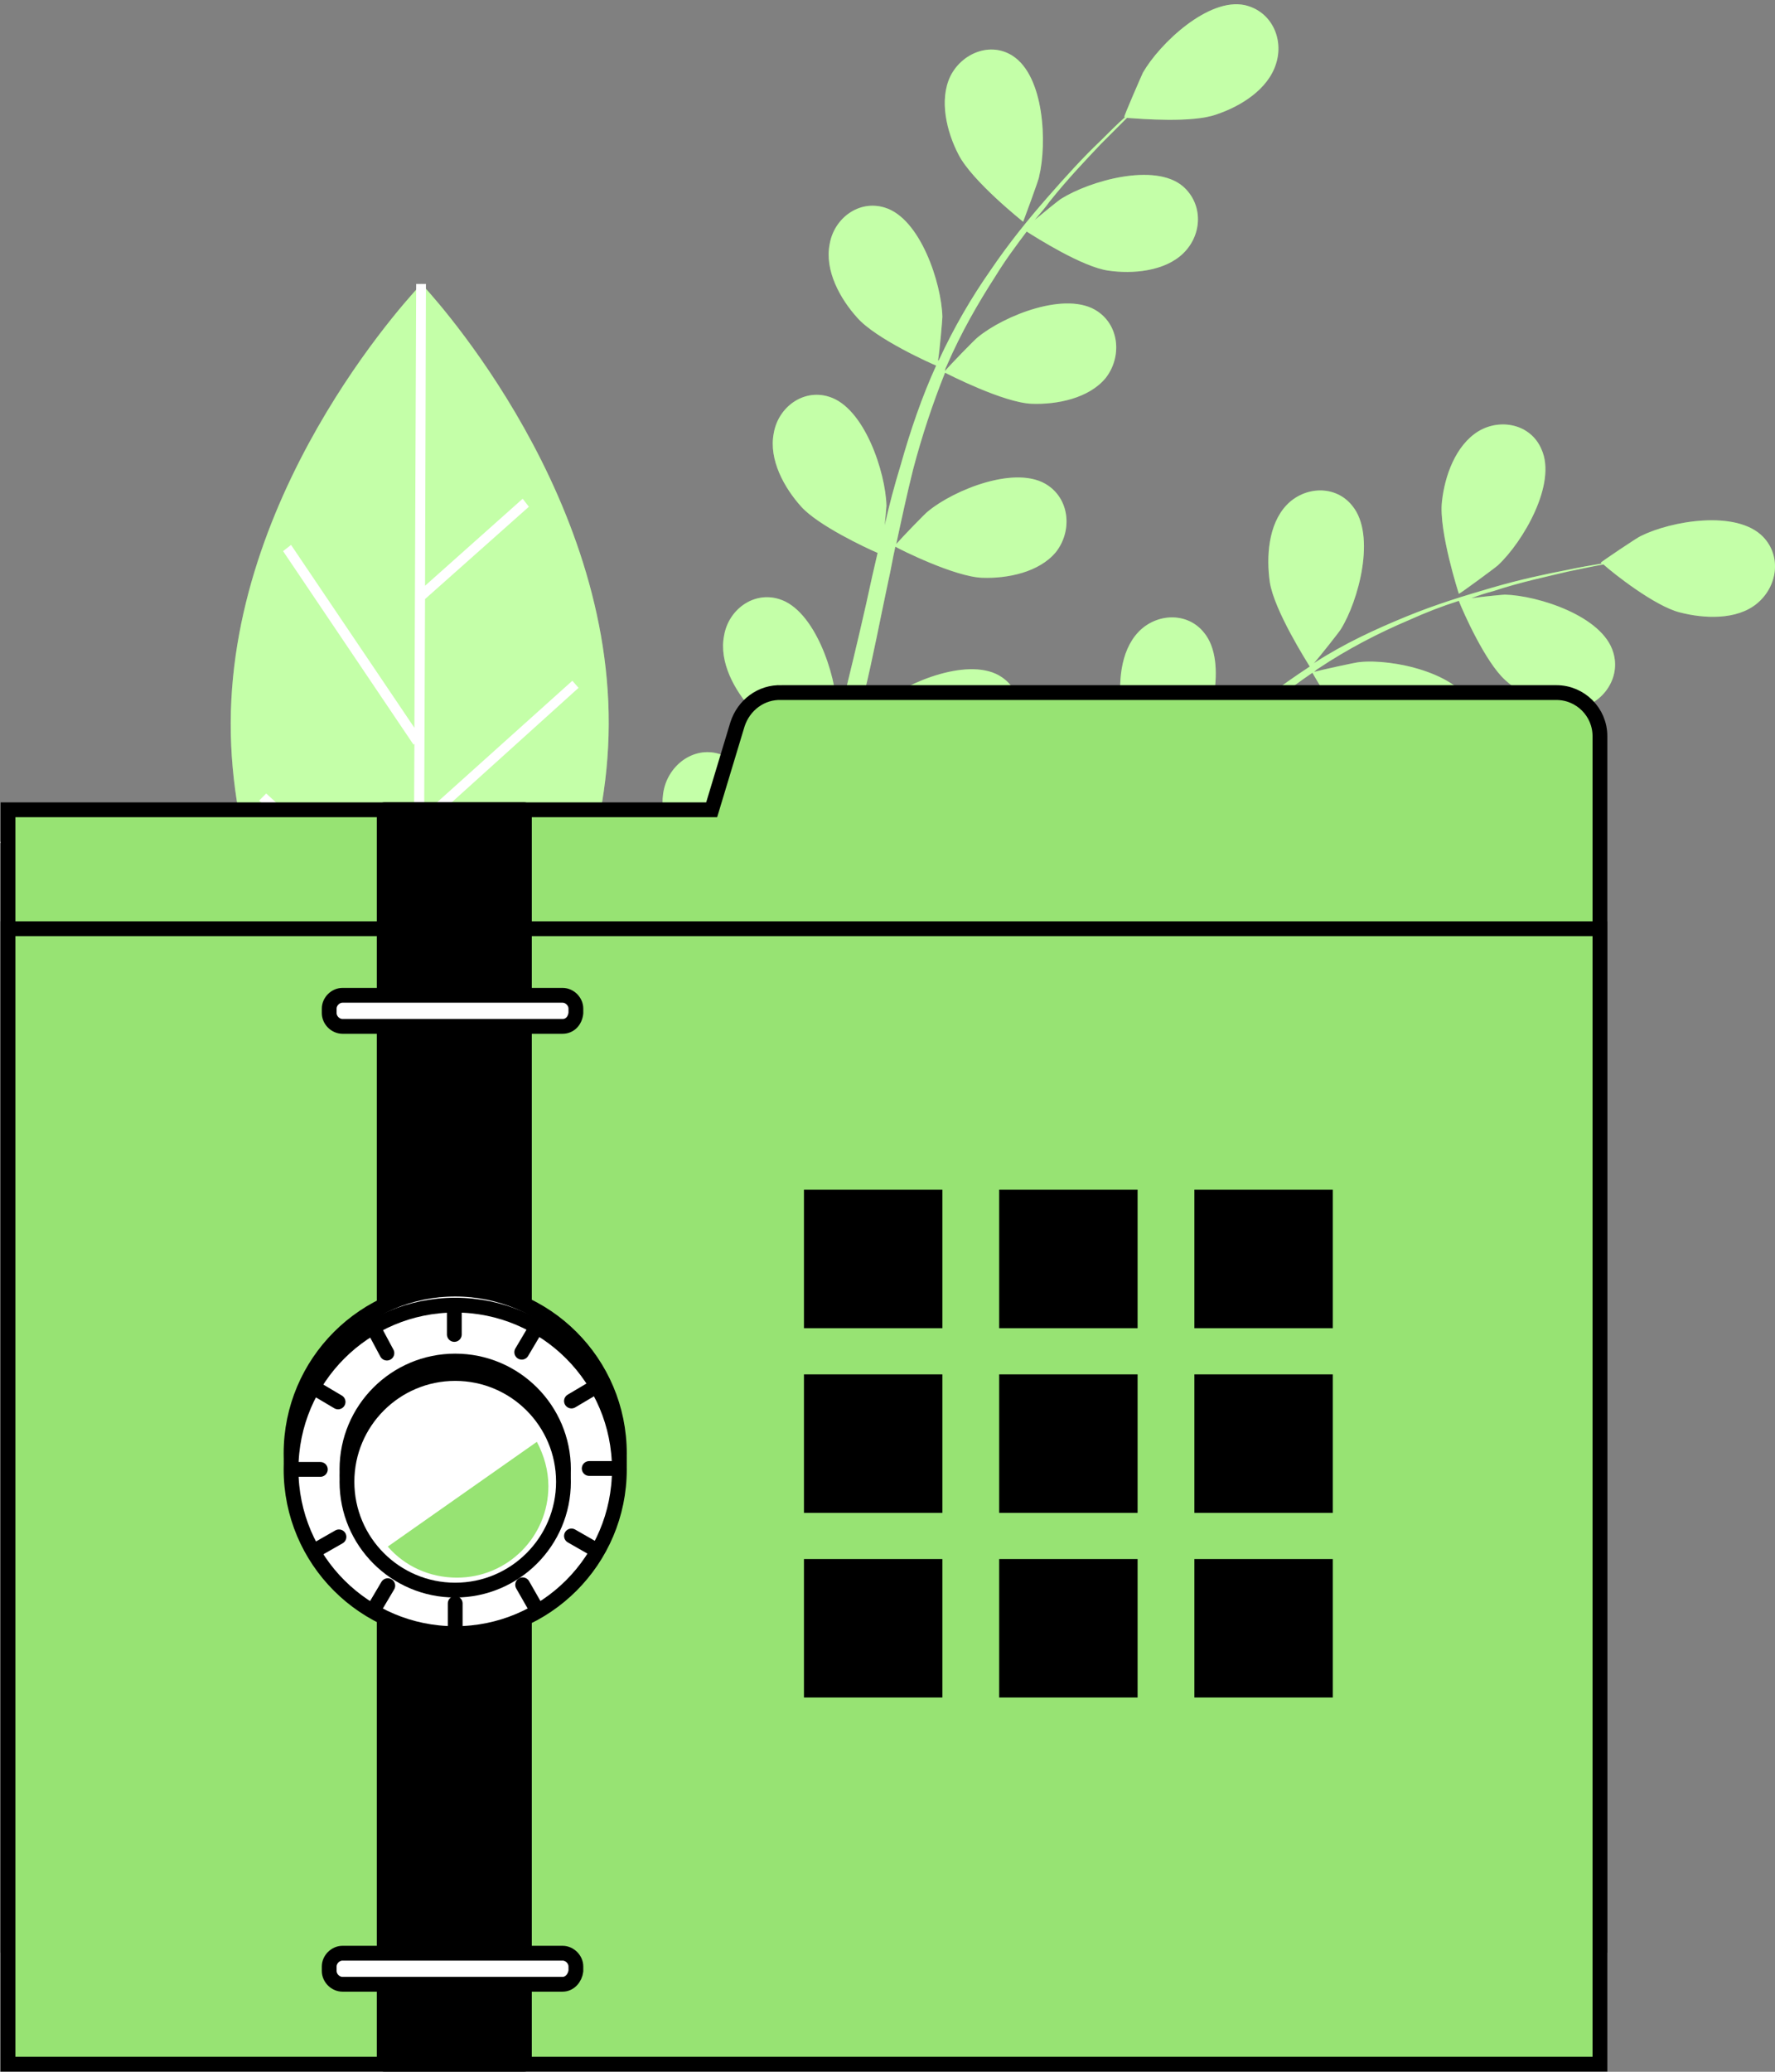 <svg width="120" height="140" viewBox="0 0 120 140" fill="none" xmlns="http://www.w3.org/2000/svg">
<rect x="0" y="0" width="120" height="140" fill="#808080" stroke="none"/>
<path d="M69.171 14.986C69.171 14.986 65.691 12.226 64.791 10.427C64.011 8.927 63.471 6.767 64.251 5.148C65.031 3.588 66.951 2.808 68.451 3.768C70.61 5.148 70.79 9.707 70.25 11.927C70.25 12.107 69.171 14.986 69.171 14.986Z" fill="#B0FF8B"/>
<path d="M101.265 38.203C101.145 38.323 98.626 40.182 98.626 40.123C98.626 40.123 97.246 35.863 97.486 33.883C97.666 32.204 98.386 30.104 99.946 29.144C101.445 28.244 103.485 28.664 104.205 30.344C105.285 32.684 102.945 36.643 101.265 38.203Z" fill="#B0FF8B"/>
<path d="M28.496 19.188C28.496 19.188 41.214 32.505 41.154 48.943C41.094 65.32 28.256 78.579 28.256 78.579C28.256 78.579 15.538 65.26 15.598 48.823C15.658 32.446 28.496 19.188 28.496 19.188Z" fill="#B0FF8B"/>
<path d="M46.613 58.78C46.433 58.6 46.253 58.36 46.133 58.18C45.233 56.74 44.393 54.701 44.993 52.961C45.593 51.281 47.393 50.321 49.013 51.101C50.752 51.941 51.592 54.761 51.772 57.04C52.432 56.86 53.092 56.74 53.632 56.68C53.872 56.141 54.112 55.661 54.352 55.121C54.592 54.581 54.772 54.041 55.012 53.501C55.312 52.661 55.612 51.821 55.852 50.981C54.832 50.501 51.892 49.122 50.812 47.922C49.672 46.662 48.593 44.742 48.953 42.943C49.252 41.203 50.932 39.943 52.672 40.483C55.072 41.203 56.511 45.582 56.571 47.862C56.571 47.922 56.511 48.402 56.511 49.002C56.751 48.162 56.991 47.322 57.231 46.422C57.831 43.962 58.431 41.443 58.971 38.923C59.091 38.383 59.211 37.903 59.331 37.363C58.491 37.003 55.312 35.504 54.172 34.244C53.032 32.984 51.952 31.064 52.312 29.265C52.612 27.525 54.292 26.265 56.032 26.805C58.431 27.525 59.871 31.904 59.931 34.184C59.931 34.244 59.871 34.844 59.811 35.504C60.111 34.124 60.471 32.804 60.891 31.424C61.551 29.085 62.331 26.805 63.29 24.705C62.99 24.585 59.211 22.905 57.951 21.466C56.811 20.206 55.732 18.286 56.092 16.486C56.392 14.747 58.071 13.487 59.811 14.027C62.211 14.747 63.65 19.126 63.71 21.406C63.71 21.586 63.53 23.685 63.41 24.405C63.41 24.405 63.41 24.345 63.47 24.345C64.49 22.126 65.69 20.086 66.95 18.286C68.21 16.427 69.529 14.807 70.789 13.367C72.049 11.927 73.249 10.607 74.389 9.528C74.989 8.928 75.529 8.388 76.069 7.908H76.008C75.948 7.908 77.208 5.028 77.268 4.908C78.408 2.929 81.708 -0.191 84.167 0.349C85.967 0.769 86.807 2.629 86.267 4.308C85.727 6.048 83.867 7.188 82.248 7.728C80.628 8.328 77.088 8.028 76.189 7.968C75.649 8.508 75.109 9.048 74.449 9.708C73.369 10.847 72.169 12.107 70.969 13.607C70.669 14.027 70.309 14.447 69.949 14.867C70.669 14.267 71.629 13.487 71.749 13.427C73.669 12.227 78.048 10.967 79.968 12.587C81.348 13.787 81.288 15.827 80.028 17.086C78.768 18.346 76.548 18.526 74.929 18.286C73.189 18.046 70.069 16.067 69.409 15.647C68.69 16.607 67.97 17.566 67.31 18.646C66.11 20.506 64.97 22.486 64.01 24.705C63.95 24.825 63.89 24.945 63.89 25.065C64.19 24.705 65.93 22.905 66.11 22.785C67.85 21.346 72.109 19.606 74.209 21.046C75.709 22.066 75.829 24.165 74.749 25.545C73.609 26.925 71.449 27.345 69.769 27.285C67.85 27.225 64.01 25.245 63.89 25.185C63.05 27.285 62.331 29.445 61.731 31.724C61.311 33.404 60.951 35.084 60.591 36.763C61.011 36.283 62.63 34.604 62.751 34.544C64.49 33.104 68.75 31.364 70.849 32.804C72.349 33.824 72.469 35.924 71.389 37.303C70.249 38.683 68.09 39.103 66.41 39.043C64.55 38.983 60.831 37.123 60.531 36.943C60.351 37.723 60.231 38.503 60.051 39.283C59.511 41.803 59.031 44.382 58.431 46.842C58.251 47.682 58.011 48.522 57.771 49.422C58.371 48.762 59.511 47.622 59.631 47.502C61.371 46.062 65.63 44.322 67.73 45.762C69.23 46.782 69.35 48.882 68.27 50.261C67.13 51.641 64.97 52.061 63.29 52.001C61.611 51.941 58.491 50.441 57.591 50.021C57.231 51.401 56.811 52.781 56.331 54.161C56.092 54.761 55.911 55.361 55.672 55.901C55.552 56.2 55.432 56.5 55.312 56.74C55.612 56.68 55.792 56.68 55.792 56.68C55.792 56.68 55.852 57.46 55.732 58.78C57.591 57.46 60.231 56.261 61.971 57.1C63.65 57.88 64.07 59.92 63.17 61.42C63.05 61.6 62.931 61.78 62.81 61.96C62.511 63.999 61.371 66.219 60.411 67.359C60.291 67.479 59.031 68.679 58.431 69.219C59.091 68.859 59.691 68.499 60.351 68.139C61.311 67.599 62.271 66.999 63.23 66.459C63.71 66.159 64.19 65.799 64.67 65.499C65.15 65.199 65.63 64.839 66.11 64.479C66.83 63.939 67.49 63.399 68.21 62.859C67.61 61.9 65.93 59.08 65.69 57.46C65.45 55.781 65.57 53.561 66.83 52.241C68.03 50.981 70.129 50.861 71.269 52.301C72.889 54.281 71.689 58.72 70.489 60.64C70.429 60.7 70.129 61.06 69.829 61.54C70.489 61 71.149 60.4 71.809 59.8C73.669 58.12 75.469 56.321 77.328 54.521C77.688 54.161 78.108 53.801 78.468 53.441C77.988 52.661 76.129 49.602 75.829 47.922C75.589 46.242 75.709 44.022 76.968 42.703C78.168 41.443 80.268 41.323 81.408 42.763C83.027 44.742 81.828 49.182 80.628 51.101C80.568 51.161 80.208 51.641 79.848 52.121C80.868 51.161 81.888 50.201 82.907 49.301C84.707 47.742 86.627 46.302 88.547 45.042C88.367 44.742 86.147 41.263 85.847 39.343C85.607 37.663 85.727 35.444 86.987 34.124C88.187 32.864 90.286 32.744 91.426 34.184C93.046 36.163 91.846 40.603 90.646 42.523C90.586 42.642 89.266 44.322 88.787 44.862L88.847 44.802C90.886 43.482 92.986 42.523 95.026 41.683C97.065 40.843 99.045 40.243 100.905 39.703C102.764 39.163 104.444 38.803 106.004 38.503C106.844 38.323 107.564 38.203 108.284 38.083L108.224 38.023C108.164 38.023 110.743 36.283 110.923 36.224C112.963 35.204 117.402 34.424 119.202 36.283C120.462 37.603 120.162 39.643 118.782 40.783C117.402 41.923 115.183 41.803 113.563 41.383C111.883 40.963 109.064 38.743 108.404 38.143C107.684 38.263 106.904 38.443 106.004 38.623C104.504 38.983 102.764 39.343 100.965 39.943C100.485 40.063 99.945 40.243 99.465 40.423C100.365 40.303 101.625 40.183 101.745 40.183C103.964 40.243 108.344 41.623 109.063 44.082C109.603 45.822 108.344 47.562 106.664 47.862C104.924 48.222 103.004 47.082 101.745 45.942C100.425 44.742 98.925 41.383 98.625 40.603C97.485 40.963 96.405 41.383 95.206 41.923C93.226 42.763 91.126 43.842 89.147 45.162C89.026 45.222 88.907 45.342 88.847 45.402C89.266 45.282 91.726 44.742 91.906 44.742C94.126 44.502 98.625 45.462 99.585 47.802C100.305 49.481 99.285 51.281 97.605 51.821C95.925 52.361 93.886 51.461 92.506 50.501C90.946 49.361 88.787 45.582 88.727 45.462C86.867 46.722 85.127 48.162 83.387 49.721C82.128 50.861 80.868 52.061 79.668 53.261C80.268 53.081 82.547 52.601 82.728 52.601C84.947 52.361 89.447 53.321 90.406 55.661C91.126 57.34 90.106 59.14 88.427 59.68C86.747 60.22 84.707 59.32 83.327 58.36C81.768 57.22 79.728 53.621 79.548 53.321C79.008 53.861 78.408 54.401 77.868 55.001C76.069 56.8 74.269 58.66 72.409 60.4C71.749 61 71.149 61.6 70.489 62.14C71.389 61.96 72.949 61.6 73.069 61.6C75.289 61.36 79.788 62.32 80.748 64.659C81.468 66.339 80.448 68.139 78.768 68.679C77.088 69.219 75.049 68.319 73.669 67.359C72.289 66.339 70.489 63.399 70.009 62.499C68.93 63.459 67.85 64.359 66.71 65.259C66.23 65.619 65.75 66.039 65.27 66.339C64.79 66.699 64.31 66.999 63.83 67.299C62.81 67.959 61.911 68.559 60.951 69.099C60.471 69.398 59.991 69.638 59.511 69.938C60.351 69.579 61.731 69.099 61.851 69.038C64.01 68.499 68.57 68.739 69.889 70.898C70.849 72.458 70.069 74.438 68.51 75.218C66.89 75.998 64.79 75.458 63.29 74.678C61.611 73.838 59.151 70.718 58.851 70.298C57.711 70.958 56.571 71.618 55.492 72.158C52.612 73.718 50.152 74.978 48.233 75.877C41.934 81.397 33.115 81.997 33.115 81.997C33.115 81.997 32.635 71.258 38.874 64.119C41.094 61.66 43.913 59.92 46.613 58.78ZM57.831 69.278C57.651 68.859 56.151 65.439 56.032 63.519C55.672 63.459 55.312 63.399 55.012 63.279C54.412 66.219 53.272 69.698 51.112 72.758C52.252 72.218 53.512 71.618 54.832 70.898C55.732 70.358 56.751 69.818 57.831 69.278Z" fill="#B0FF8B"/>
<path d="M0.24 56.682C0.24 56.682 10.859 57.042 17.338 63.881C23.817 70.719 23.757 81.518 23.757 81.518C23.757 81.518 13.138 81.158 6.659 74.319C0.18 67.48 0.24 56.682 0.24 56.682Z" fill="#B0FF8B"/>
<g opacity="0.5">
<path opacity="0.5" d="M69.171 14.986C69.171 14.986 65.691 12.226 64.791 10.427C64.011 8.927 63.471 6.767 64.251 5.148C65.031 3.588 66.951 2.808 68.451 3.768C70.61 5.148 70.79 9.707 70.25 11.927C70.25 12.107 69.171 14.986 69.171 14.986Z" fill="white"/>
<path opacity="0.5" d="M101.265 38.203C101.145 38.323 98.626 40.182 98.626 40.123C98.626 40.123 97.246 35.863 97.486 33.883C97.666 32.204 98.386 30.104 99.946 29.144C101.445 28.244 103.485 28.664 104.205 30.344C105.285 32.684 102.945 36.643 101.265 38.203Z" fill="white"/>
<path opacity="0.5" d="M28.496 19.188C28.496 19.188 41.214 32.505 41.154 48.943C41.094 65.32 28.256 78.579 28.256 78.579C28.256 78.579 15.538 65.26 15.598 48.823C15.658 32.446 28.496 19.188 28.496 19.188Z" fill="white"/>
<path opacity="0.5" d="M46.613 58.78C46.433 58.6 46.253 58.36 46.133 58.18C45.233 56.74 44.393 54.701 44.993 52.961C45.593 51.281 47.393 50.321 49.013 51.101C50.752 51.941 51.592 54.761 51.772 57.04C52.432 56.86 53.092 56.74 53.632 56.68C53.872 56.141 54.112 55.661 54.352 55.121C54.592 54.581 54.772 54.041 55.012 53.501C55.312 52.661 55.612 51.821 55.852 50.981C54.832 50.501 51.892 49.122 50.812 47.922C49.672 46.662 48.593 44.742 48.953 42.943C49.252 41.203 50.932 39.943 52.672 40.483C55.072 41.203 56.511 45.582 56.571 47.862C56.571 47.922 56.511 48.402 56.511 49.002C56.751 48.162 56.991 47.322 57.231 46.422C57.831 43.962 58.431 41.443 58.971 38.923C59.091 38.383 59.211 37.903 59.331 37.363C58.491 37.003 55.312 35.504 54.172 34.244C53.032 32.984 51.952 31.064 52.312 29.265C52.612 27.525 54.292 26.265 56.032 26.805C58.431 27.525 59.871 31.904 59.931 34.184C59.931 34.244 59.871 34.844 59.811 35.504C60.111 34.124 60.471 32.804 60.891 31.424C61.551 29.085 62.331 26.805 63.29 24.705C62.99 24.585 59.211 22.905 57.951 21.466C56.811 20.206 55.732 18.286 56.092 16.486C56.392 14.747 58.071 13.487 59.811 14.027C62.211 14.747 63.65 19.126 63.71 21.406C63.71 21.586 63.53 23.685 63.41 24.405C63.41 24.405 63.41 24.345 63.47 24.345C64.49 22.126 65.69 20.086 66.95 18.286C68.21 16.427 69.529 14.807 70.789 13.367C72.049 11.927 73.249 10.607 74.389 9.528C74.989 8.928 75.529 8.388 76.069 7.908H76.008C75.948 7.908 77.208 5.028 77.268 4.908C78.408 2.929 81.708 -0.191 84.167 0.349C85.967 0.769 86.807 2.629 86.267 4.308C85.727 6.048 83.867 7.188 82.248 7.728C80.628 8.328 77.088 8.028 76.189 7.968C75.649 8.508 75.109 9.048 74.449 9.708C73.369 10.847 72.169 12.107 70.969 13.607C70.669 14.027 70.309 14.447 69.949 14.867C70.669 14.267 71.629 13.487 71.749 13.427C73.669 12.227 78.048 10.967 79.968 12.587C81.348 13.787 81.288 15.827 80.028 17.086C78.768 18.346 76.548 18.526 74.929 18.286C73.189 18.046 70.069 16.067 69.409 15.647C68.69 16.607 67.97 17.566 67.31 18.646C66.11 20.506 64.97 22.486 64.01 24.705C63.95 24.825 63.89 24.945 63.89 25.065C64.19 24.705 65.93 22.905 66.11 22.785C67.85 21.346 72.109 19.606 74.209 21.046C75.709 22.066 75.829 24.165 74.749 25.545C73.609 26.925 71.449 27.345 69.769 27.285C67.85 27.225 64.01 25.245 63.89 25.185C63.05 27.285 62.331 29.445 61.731 31.724C61.311 33.404 60.951 35.084 60.591 36.763C61.011 36.283 62.63 34.604 62.751 34.544C64.49 33.104 68.75 31.364 70.849 32.804C72.349 33.824 72.469 35.924 71.389 37.303C70.249 38.683 68.09 39.103 66.41 39.043C64.55 38.983 60.831 37.123 60.531 36.943C60.351 37.723 60.231 38.503 60.051 39.283C59.511 41.803 59.031 44.382 58.431 46.842C58.251 47.682 58.011 48.522 57.771 49.422C58.371 48.762 59.511 47.622 59.631 47.502C61.371 46.062 65.63 44.322 67.73 45.762C69.23 46.782 69.35 48.882 68.27 50.261C67.13 51.641 64.97 52.061 63.29 52.001C61.611 51.941 58.491 50.441 57.591 50.021C57.231 51.401 56.811 52.781 56.331 54.161C56.092 54.761 55.911 55.361 55.672 55.901C55.552 56.2 55.432 56.5 55.312 56.74C55.612 56.68 55.792 56.68 55.792 56.68C55.792 56.68 55.852 57.46 55.732 58.78C57.591 57.46 60.231 56.261 61.971 57.1C63.65 57.88 64.07 59.92 63.17 61.42C63.05 61.6 62.931 61.78 62.81 61.96C62.511 63.999 61.371 66.219 60.411 67.359C60.291 67.479 59.031 68.679 58.431 69.219C59.091 68.859 59.691 68.499 60.351 68.139C61.311 67.599 62.271 66.999 63.23 66.459C63.71 66.159 64.19 65.799 64.67 65.499C65.15 65.199 65.63 64.839 66.11 64.479C66.83 63.939 67.49 63.399 68.21 62.859C67.61 61.9 65.93 59.08 65.69 57.46C65.45 55.781 65.57 53.561 66.83 52.241C68.03 50.981 70.129 50.861 71.269 52.301C72.889 54.281 71.689 58.72 70.489 60.64C70.429 60.7 70.129 61.06 69.829 61.54C70.489 61 71.149 60.4 71.809 59.8C73.669 58.12 75.469 56.321 77.328 54.521C77.688 54.161 78.108 53.801 78.468 53.441C77.988 52.661 76.129 49.602 75.829 47.922C75.589 46.242 75.709 44.022 76.968 42.703C78.168 41.443 80.268 41.323 81.408 42.763C83.027 44.742 81.828 49.182 80.628 51.101C80.568 51.161 80.208 51.641 79.848 52.121C80.868 51.161 81.888 50.201 82.907 49.301C84.707 47.742 86.627 46.302 88.547 45.042C88.367 44.742 86.147 41.263 85.847 39.343C85.607 37.663 85.727 35.444 86.987 34.124C88.187 32.864 90.286 32.744 91.426 34.184C93.046 36.163 91.846 40.603 90.646 42.523C90.586 42.642 89.266 44.322 88.787 44.862L88.847 44.802C90.886 43.482 92.986 42.523 95.026 41.683C97.065 40.843 99.045 40.243 100.905 39.703C102.764 39.163 104.444 38.803 106.004 38.503C106.844 38.323 107.564 38.203 108.284 38.083L108.224 38.023C108.164 38.023 110.743 36.283 110.923 36.224C112.963 35.204 117.402 34.424 119.202 36.283C120.462 37.603 120.162 39.643 118.782 40.783C117.402 41.923 115.183 41.803 113.563 41.383C111.883 40.963 109.064 38.743 108.404 38.143C107.684 38.263 106.904 38.443 106.004 38.623C104.504 38.983 102.764 39.343 100.965 39.943C100.485 40.063 99.945 40.243 99.465 40.423C100.365 40.303 101.625 40.183 101.745 40.183C103.964 40.243 108.344 41.623 109.063 44.082C109.603 45.822 108.344 47.562 106.664 47.862C104.924 48.222 103.004 47.082 101.745 45.942C100.425 44.742 98.925 41.383 98.625 40.603C97.485 40.963 96.405 41.383 95.206 41.923C93.226 42.763 91.126 43.842 89.147 45.162C89.026 45.222 88.907 45.342 88.847 45.402C89.266 45.282 91.726 44.742 91.906 44.742C94.126 44.502 98.625 45.462 99.585 47.802C100.305 49.481 99.285 51.281 97.605 51.821C95.925 52.361 93.886 51.461 92.506 50.501C90.946 49.361 88.787 45.582 88.727 45.462C86.867 46.722 85.127 48.162 83.387 49.721C82.128 50.861 80.868 52.061 79.668 53.261C80.268 53.081 82.547 52.601 82.728 52.601C84.947 52.361 89.447 53.321 90.406 55.661C91.126 57.34 90.106 59.14 88.427 59.68C86.747 60.22 84.707 59.32 83.327 58.36C81.768 57.22 79.728 53.621 79.548 53.321C79.008 53.861 78.408 54.401 77.868 55.001C76.069 56.8 74.269 58.66 72.409 60.4C71.749 61 71.149 61.6 70.489 62.14C71.389 61.96 72.949 61.6 73.069 61.6C75.289 61.36 79.788 62.32 80.748 64.659C81.468 66.339 80.448 68.139 78.768 68.679C77.088 69.219 75.049 68.319 73.669 67.359C72.289 66.339 70.489 63.399 70.009 62.499C68.93 63.459 67.85 64.359 66.71 65.259C66.23 65.619 65.75 66.039 65.27 66.339C64.79 66.699 64.31 66.999 63.83 67.299C62.81 67.959 61.911 68.559 60.951 69.099C60.471 69.398 59.991 69.638 59.511 69.938C60.351 69.579 61.731 69.099 61.851 69.038C64.01 68.499 68.57 68.739 69.889 70.898C70.849 72.458 70.069 74.438 68.51 75.218C66.89 75.998 64.79 75.458 63.29 74.678C61.611 73.838 59.151 70.718 58.851 70.298C57.711 70.958 56.571 71.618 55.492 72.158C52.612 73.718 50.152 74.978 48.233 75.877C41.934 81.397 33.115 81.997 33.115 81.997C33.115 81.997 32.635 71.258 38.874 64.119C41.094 61.66 43.913 59.92 46.613 58.78ZM57.831 69.278C57.651 68.859 56.151 65.439 56.032 63.519C55.672 63.459 55.312 63.399 55.012 63.279C54.412 66.219 53.272 69.698 51.112 72.758C52.252 72.218 53.512 71.618 54.832 70.898C55.732 70.358 56.751 69.818 57.831 69.278Z" fill="white"/>
<path opacity="0.5" d="M0.24 56.682C0.24 56.682 10.859 57.042 17.338 63.881C23.817 70.719 23.757 81.518 23.757 81.518C23.757 81.518 13.138 81.158 6.659 74.319C0.18 67.48 0.24 56.682 0.24 56.682Z" fill="white"/>
</g>
<path d="M27.956 63.639L17.518 54.1L17.997 53.62L27.956 62.739L28.016 50.261L27.956 50.321L19.137 37.243L19.677 36.823L28.016 49.181L28.136 19.186H28.796L28.736 39.583L35.335 33.703L35.755 34.243L28.736 40.482L28.676 55L38.694 46.002L39.114 46.481L28.676 55.9L28.616 69.158L36.115 63.159L36.535 63.699L28.616 70.058L28.556 78.577H27.896L27.956 63.639Z" fill="white"/>
<path d="M37.555 67.297L38.215 67.237L39.054 74.736L43.494 69.697L44.634 60.579L45.294 60.639L44.274 68.797L55.372 56.199L55.912 56.619L48.353 65.198L53.092 65.258V65.918L47.753 65.858L42.474 71.857H49.913V72.577H41.874L37.075 78.036L42.354 78.336L42.294 78.996L36.535 78.636L33.295 82.295L32.815 81.815L38.455 75.456L37.555 67.297Z" fill="white"/>
<path d="M12.358 69.997L3.539 68.138L3.659 67.478L11.578 69.157L0 56.919L0.48 56.44L8.339 64.718L8.759 59.919L9.419 59.979L8.939 65.378L14.458 71.197L14.998 63.638L15.718 63.698L15.058 71.857L20.097 77.136L20.817 71.797L21.477 71.917L20.697 77.736L23.996 81.276L23.516 81.756L17.637 75.517L9.599 75.876V75.157L17.037 74.917L12.358 69.997Z" fill="white"/>
<path d="M49.853 48.961L48.113 54.721H0.54V131.449H108.164V123.47V54.781V49.741C108.164 48.121 106.844 46.802 105.224 46.802H52.852C51.472 46.742 50.273 47.642 49.853 48.961Z" fill="#97E373" stroke="#000000" stroke-miterlimit="10"/>
<path d="M108.164 62.76H0.54V139.488H108.164V62.76Z" fill="#97E373" stroke="#000000" stroke-miterlimit="10"/>
<path d="M35.454 54.719H25.976V139.486H35.454V54.719Z" fill="#000000" stroke="#000000" stroke-miterlimit="10" stroke-linecap="round" stroke-linejoin="round"/>
<path d="M38.033 134.088H23.156C22.676 134.088 22.256 133.668 22.256 133.188V132.888C22.256 132.408 22.676 131.988 23.156 131.988H38.033C38.513 131.988 38.933 132.408 38.933 132.888V133.188C38.873 133.668 38.513 134.088 38.033 134.088Z" fill="white" stroke="#000000" stroke-miterlimit="10" stroke-linecap="round" stroke-linejoin="round"/>
<path d="M38.033 69.358H23.156C22.676 69.358 22.256 68.938 22.256 68.458V68.158C22.256 67.678 22.676 67.258 23.156 67.258H38.033C38.513 67.258 38.933 67.678 38.933 68.158V68.458C38.873 68.998 38.513 69.358 38.033 69.358Z" fill="white" stroke="#000000" stroke-miterlimit="10" stroke-linecap="round" stroke-linejoin="round"/>
<path d="M30.775 109.31C36.904 109.31 41.873 104.341 41.873 98.212C41.873 92.082 36.904 87.113 30.775 87.113C24.646 87.113 19.677 92.082 19.677 98.212C19.677 104.341 24.646 109.31 30.775 109.31Z" fill="white" stroke="#000000" stroke-miterlimit="10" stroke-linecap="round" stroke-linejoin="round"/>
<path d="M30.775 110.392C36.904 110.392 41.873 105.423 41.873 99.294C41.873 93.164 36.904 88.195 30.775 88.195C24.646 88.195 19.677 93.164 19.677 99.294C19.677 105.423 24.646 110.392 30.775 110.392Z" fill="white" stroke="#000000" stroke-miterlimit="10" stroke-linecap="round" stroke-linejoin="round"/>
<path d="M30.775 106.61C34.817 106.61 38.094 103.334 38.094 99.291C38.094 95.249 34.817 91.973 30.775 91.973C26.733 91.973 23.456 95.249 23.456 99.291C23.456 103.334 26.733 106.61 30.775 106.61Z" fill="white" stroke="#000000" stroke-miterlimit="10" stroke-linecap="round" stroke-linejoin="round"/>
<path d="M30.775 107.452C34.817 107.452 38.094 104.175 38.094 100.133C38.094 96.091 34.817 92.814 30.775 92.814C26.733 92.814 23.456 96.091 23.456 100.133C23.456 104.175 26.733 107.452 30.775 107.452Z" fill="white" stroke="#000000" stroke-miterlimit="10" stroke-linecap="round" stroke-linejoin="round"/>
<path d="M37.074 100.431C37.074 99.351 36.774 98.332 36.294 97.432L26.216 104.511C27.356 105.83 29.035 106.61 30.895 106.61C34.315 106.61 37.074 103.851 37.074 100.431Z" fill="#97E373"/>
<path d="M30.715 88.256V90.176" stroke="#000000" stroke-miterlimit="10" stroke-linecap="round" stroke-linejoin="round"/>
<path d="M25.256 89.756L26.156 91.436" stroke="#000000" stroke-miterlimit="10" stroke-linecap="round" stroke-linejoin="round"/>
<path d="M21.236 93.775L22.856 94.735" stroke="#000000" stroke-miterlimit="10" stroke-linecap="round" stroke-linejoin="round"/>
<path d="M19.736 99.295H21.656" stroke="#000000" stroke-miterlimit="10" stroke-linecap="round" stroke-linejoin="round"/>
<path d="M21.236 104.813L22.916 103.854" stroke="#000000" stroke-miterlimit="10" stroke-linecap="round" stroke-linejoin="round"/>
<path d="M25.256 108.772L26.216 107.152" stroke="#000000" stroke-miterlimit="10" stroke-linecap="round" stroke-linejoin="round"/>
<path d="M30.774 110.273V108.354" stroke="#000000" stroke-miterlimit="10" stroke-linecap="round" stroke-linejoin="round"/>
<path d="M36.294 108.773L35.334 107.094" stroke="#000000" stroke-miterlimit="10" stroke-linecap="round" stroke-linejoin="round"/>
<path d="M40.313 104.753L38.634 103.793" stroke="#000000" stroke-miterlimit="10" stroke-linecap="round" stroke-linejoin="round"/>
<path d="M41.753 99.234H39.833" stroke="#000000" stroke-miterlimit="10" stroke-linecap="round" stroke-linejoin="round"/>
<path d="M40.254 93.715L38.634 94.675" stroke="#000000" stroke-miterlimit="10" stroke-linecap="round" stroke-linejoin="round"/>
<path d="M36.233 89.756L35.273 91.376" stroke="#000000" stroke-miterlimit="10" stroke-linecap="round" stroke-linejoin="round"/>
<path d="M63.71 80.394H54.352V89.753H63.71V80.394Z" fill="#000000"/>
<path d="M76.908 80.394H67.55V89.753H76.908V80.394Z" fill="#000000"/>
<path d="M90.106 80.394H80.747V89.753H90.106V80.394Z" fill="#000000"/>
<path d="M63.71 92.873H54.352V102.232H63.71V92.873Z" fill="#000000"/>
<path d="M76.908 92.873H67.55V102.232H76.908V92.873Z" fill="#000000"/>
<path d="M90.106 92.873H80.747V102.232H90.106V92.873Z" fill="#000000"/>
<path d="M63.71 105.352H54.352V114.71H63.71V105.352Z" fill="#000000"/>
<path d="M76.908 105.352H67.55V114.71H76.908V105.352Z" fill="#000000"/>
<path d="M90.106 105.352H80.747V114.71H90.106V105.352Z" fill="#000000"/>
</svg>
